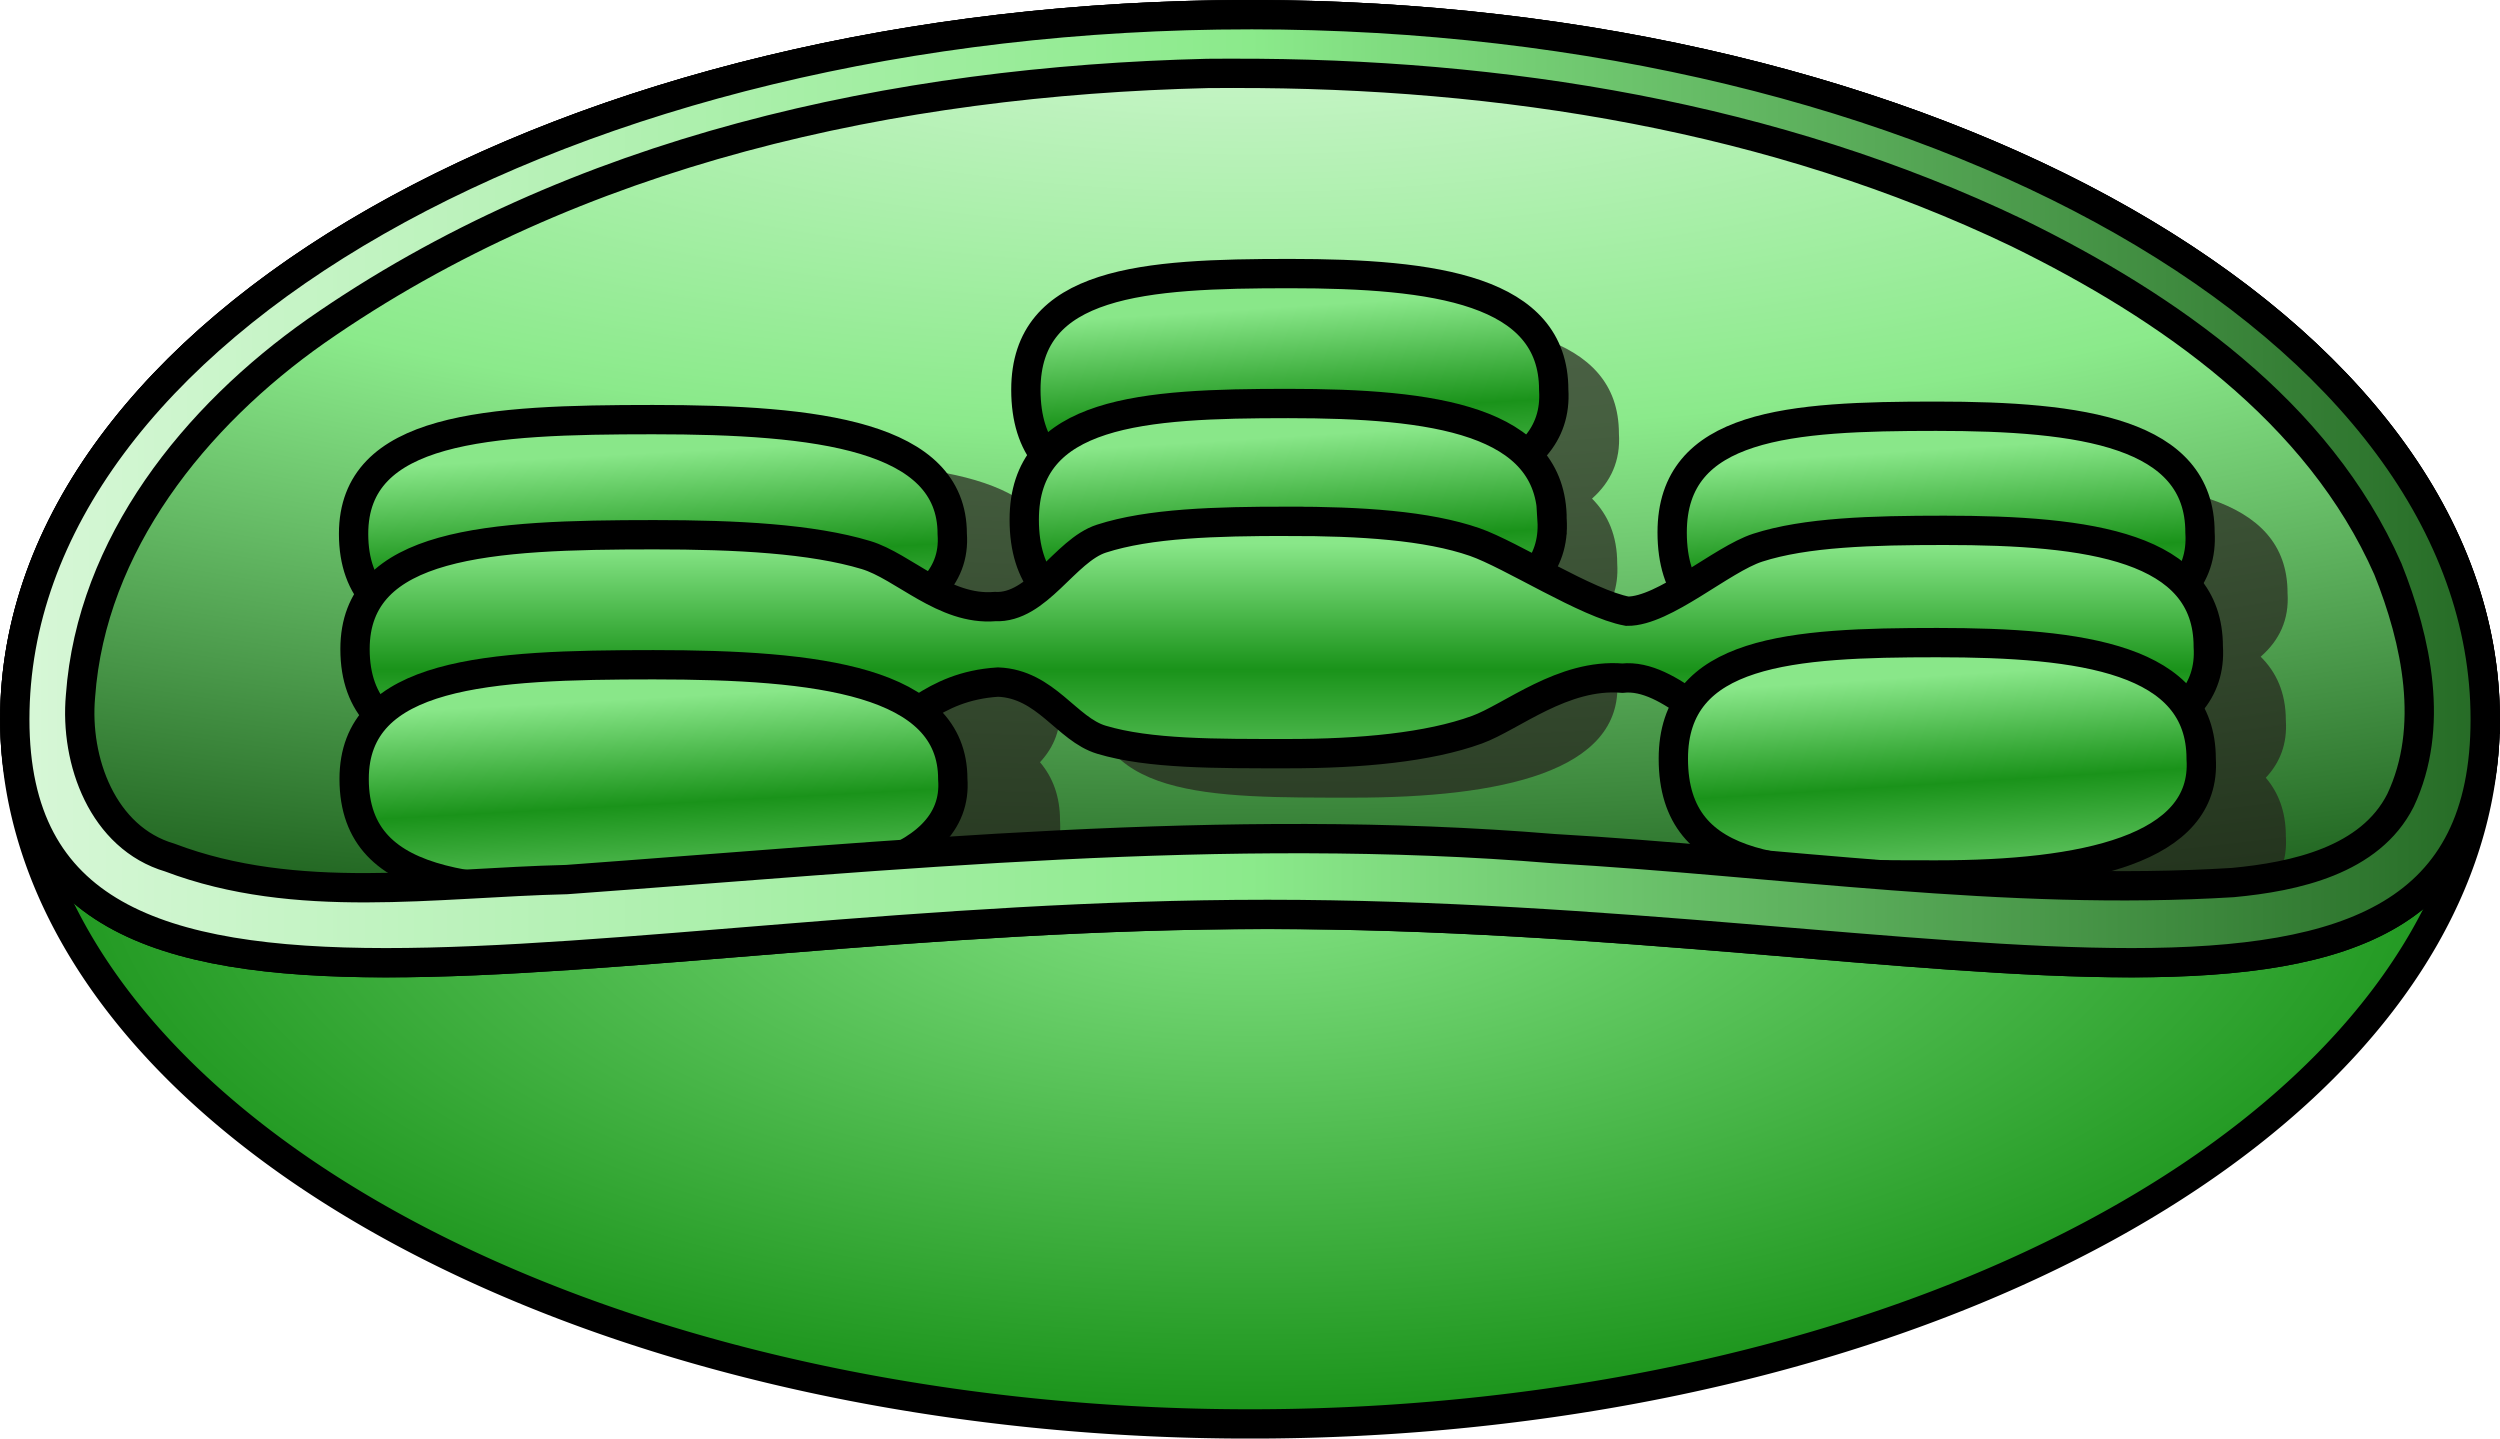 <svg viewBox="0 0 319.75 183.985" xmlns="http://www.w3.org/2000/svg" xmlns:xlink="http://www.w3.org/1999/xlink"><defs><linearGradient id="b"><stop stop-color="#89e789" offset="0"/><stop stop-color="#1a931a" offset=".5"/><stop stop-color="#6ece6e" offset="1"/></linearGradient><linearGradient id="a"><stop stop-color="#d8f7d8" offset="0"/><stop stop-color="#8bea8b" offset=".5"/><stop stop-color="#246924" offset="1"/></linearGradient><linearGradient id="m" x1="43.297" x2="363.02" gradientTransform="translate(-43.281 -69.75)" gradientUnits="userSpaceOnUse" xlink:href="#a"/><linearGradient id="l" x1="229.95" x2="232.04" y1="393.87" y2="444.42" gradientTransform="matrix(.412 0 0 .538 -19.225 -122.22)" gradientUnits="userSpaceOnUse" xlink:href="#b"/><linearGradient id="k" x1="229.95" x2="232.04" y1="393.87" y2="444.42" gradientTransform="matrix(.363 0 0 .547 157.13 -128.6)" gradientUnits="userSpaceOnUse" xlink:href="#b"/><linearGradient id="j" x2="0" y1="139.29" y2="171.45" gradientTransform="translate(-43.281 -69.75)" gradientUnits="userSpaceOnUse" xlink:href="#b"/><linearGradient id="i" x1="229.95" x2="232.04" y1="393.87" y2="444.42" gradientTransform="matrix(.363 0 0 .547 156.98 -157.55)" gradientUnits="userSpaceOnUse" xlink:href="#b"/><linearGradient id="h" x1="229.95" x2="232.04" y1="393.87" y2="444.42" gradientTransform="matrix(.412 0 0 .538 -19.297 -153.57)" gradientUnits="userSpaceOnUse" xlink:href="#b"/><linearGradient id="g" x1="229.95" x2="232.04" y1="393.87" y2="444.42" gradientTransform="matrix(.363 0 0 .547 74.109 -159.18)" gradientUnits="userSpaceOnUse" xlink:href="#b"/><linearGradient id="f" x1="229.95" x2="232.04" y1="393.87" y2="444.42" gradientTransform="matrix(.363 0 0 .547 74.315 -175.8)" gradientUnits="userSpaceOnUse" xlink:href="#b"/><radialGradient id="c" cx="319.84" cy="489.17" r="301.41" gradientTransform="matrix(1.097 0 0 .484 -190.98 -128.18)" gradientUnits="userSpaceOnUse" xlink:href="#b"/><radialGradient id="d" cx="319.84" cy="144.28" r="301.41" gradientTransform="matrix(1.263 0 0 .412 -244.22 -65.937)" gradientUnits="userSpaceOnUse" xlink:href="#a"/><filter id="e" x="-.21" y="-.231" width="1.419" height="1.463" color-interpolation-filters="sRGB"><feGaussianBlur stdDeviation="5.921"/></filter></defs><path d="M317.86 92A157.98 90.118 0 0 1 1.89 92a157.98 90.118 0 1 1 315.97 0z" fill="url(#c)" stroke="#000" stroke-width="3.75"/><path d="M317.86 92.002c0 49.745-68.552 24.947-155.76 24.947S1.89 141.747 1.89 92.002 72.667 1.884 159.88 1.884c87.208 0 157.99 40.373 157.99 90.118z" fill="url(#d)" stroke="#000" stroke-width="3.75"/><path d="M173.31 40.584c-18.633 0-33.781.958-33.781 14.875 0 3.619.883 6.335 2.469 8.406-1.71 2.046-2.656 4.74-2.656 8.219 0 3.244.681 5.768 1.968 7.75-1.286 1.914-1.968 4.316-1.968 7.313 0 15.06 15.117 14.874 33.75 14.874s34.509-3.243 33.75-14.874c0-3.132-.917-5.62-2.563-7.594 1.824-1.984 2.76-4.432 2.563-7.47 0-3.528-1.156-6.233-3.22-8.312 2.383-2.114 3.665-4.83 3.438-8.312 0-12.774-15.117-14.875-33.75-14.875z" fill="#241c1c" fill-opacity=".671" filter="url(#e)"/><path transform="matrix(1 0 0 .983 -13.494 -22.889)" d="M115.54 83.489c-18.633 0-33.781.958-33.781 14.875 0 3.619.883 6.335 2.469 8.406-1.71 2.046-2.656 4.74-2.656 8.219 0 3.244.681 5.768 1.968 7.75-1.286 1.914-1.968 4.316-1.968 7.313 0 15.06 15.117 14.875 33.75 14.875s34.509-3.244 33.75-14.875c0-3.132-.917-5.62-2.563-7.594 1.824-1.984 2.76-4.432 2.563-7.47 0-3.528-1.156-6.233-3.22-8.312 2.383-2.114 3.666-4.83 3.438-8.312 0-12.774-15.117-14.875-33.75-14.875z" fill="#241c1c" fill-opacity=".671" filter="url(#e)"/><path transform="matrix(1 0 0 .981 -43.043 -84.277)" d="M301.87 148.34c-18.633 0-33.781.958-33.781 14.875 0 3.619.883 6.335 2.469 8.406-1.71 2.046-2.656 4.74-2.656 8.219 0 3.244.681 5.768 1.968 7.75-1.286 1.914-1.968 4.316-1.968 7.313 0 15.06 15.117 14.875 33.75 14.875s34.509-3.244 33.75-14.875c0-3.132-.917-5.62-2.563-7.594 1.824-1.984 2.76-4.432 2.563-7.47 0-3.528-1.156-6.233-3.22-8.312 2.383-2.114 3.665-4.83 3.438-8.312 0-12.774-15.117-14.875-33.75-14.875z" fill="#241c1c" fill-opacity=".671" filter="url(#e)"/><path d="M198.72 49.85c.759 11.631-15.122 14.859-33.755 14.859s-33.755.201-33.755-14.859c0-13.917 15.122-14.859 33.755-14.859s33.755 2.085 33.755 14.859z" fill="url(#f)" stroke="#000" stroke-width="3.75"/><path d="M198.51 66.467c.759 11.631-15.122 14.859-33.755 14.859S131 81.527 131 66.467c0-13.917 15.122-14.859 33.755-14.859s33.755 2.085 33.755 14.859z" fill="url(#g)" stroke="#000" stroke-width="3.75"/><path d="M121.79 68.278c.86 11.436-17.151 14.609-38.283 14.609s-38.283.198-38.283-14.609c0-13.683 17.151-14.609 38.283-14.609s38.283 2.05 38.283 14.609z" fill="url(#h)" stroke="#000" stroke-width="3.75"/><path d="M281.38 68.095c.759 11.631-15.122 14.859-33.755 14.859s-33.755.201-33.755-14.859c0-13.917 15.122-14.859 33.755-14.859s33.755 2.085 33.755 14.859z" fill="url(#i)" stroke="#000" stroke-width="3.75"/><path d="M164.75 66.674c-9.316 0-17.765.244-23.875 2.219-4.68 1.513-8.156 8.958-13.625 8.687-6.489.54-11.701-5.151-16.5-6.593-6.93-2.083-16.496-2.594-27.063-2.594-21.132 0-38.281.942-38.281 14.625 0 14.807 17.149 14.594 38.281 14.594 10.566 0 20.338-.777 27.375-3 4.93-1.558 7.963-6.837 16.594-7.375 6.123.247 8.766 6.04 13.219 7.375 6.11 1.832 14.559 1.781 23.875 1.78 9.316 0 17.953-.805 24.156-3.062 4.44-1.615 10.993-7.22 18.594-6.593 6.176-.671 12.415 7.562 17.312 9.03 6.11 1.833 14.559 1.782 23.875 1.782 18.633 0 34.509-3.212 33.75-14.844 0-12.774-15.117-14.875-33.75-14.875-9.316 0-17.765.244-23.875 2.219-4.614 1.491-11.975 8.165-16.688 8.125-5.123-.936-14.864-7.234-19.5-8.844-6.108-2.122-14.559-2.656-23.875-2.656z" fill="url(#j)" stroke="#000" stroke-width="3.75"/><path d="M281.53 97.049c.759 11.631-15.122 14.859-33.755 14.859s-33.755.201-33.755-14.859c0-13.917 15.122-14.859 33.755-14.859s33.755 2.085 33.755 14.859z" fill="url(#k)" stroke="#000" stroke-width="3.75"/><path d="M121.86 99.631c.86 11.436-17.151 14.609-38.283 14.609s-38.283.198-38.283-14.609c0-13.683 17.151-14.609 38.283-14.609s38.283 2.05 38.283 14.609z" fill="url(#l)" stroke="#000" stroke-width="3.75"/><path d="M159.87 1.88C72.662 1.88 1.89 42.26 1.89 92.005s73.005 24.948 160.21 24.948c87.208 0 155.76 24.798 155.76-24.948 0-49.745-70.777-90.127-157.98-90.127zm-2.129 7.5c34.355-.068 69.194 5.509 100.32 20.424 19.24 9.428 38.467 22.81 47.35 42.976 3.685 9.213 6.02 20.251 1.613 29.588-3.886 7.698-13.528 9.767-21.438 10.511-29.03 1.79-57.95-2.678-86.884-4.34-42.1-3.479-84.24.905-126.22 3.958-16.876.398-34.557 3.331-50.76-2.811-8.584-2.522-12.174-12.357-11.426-20.673 1.402-19.415 14.674-35.805 30.12-46.67 33.19-23.171 74.09-31.984 114.01-32.95l3.327-.017z" fill="url(#m)" stroke="#000" stroke-width="3.75"/></svg>